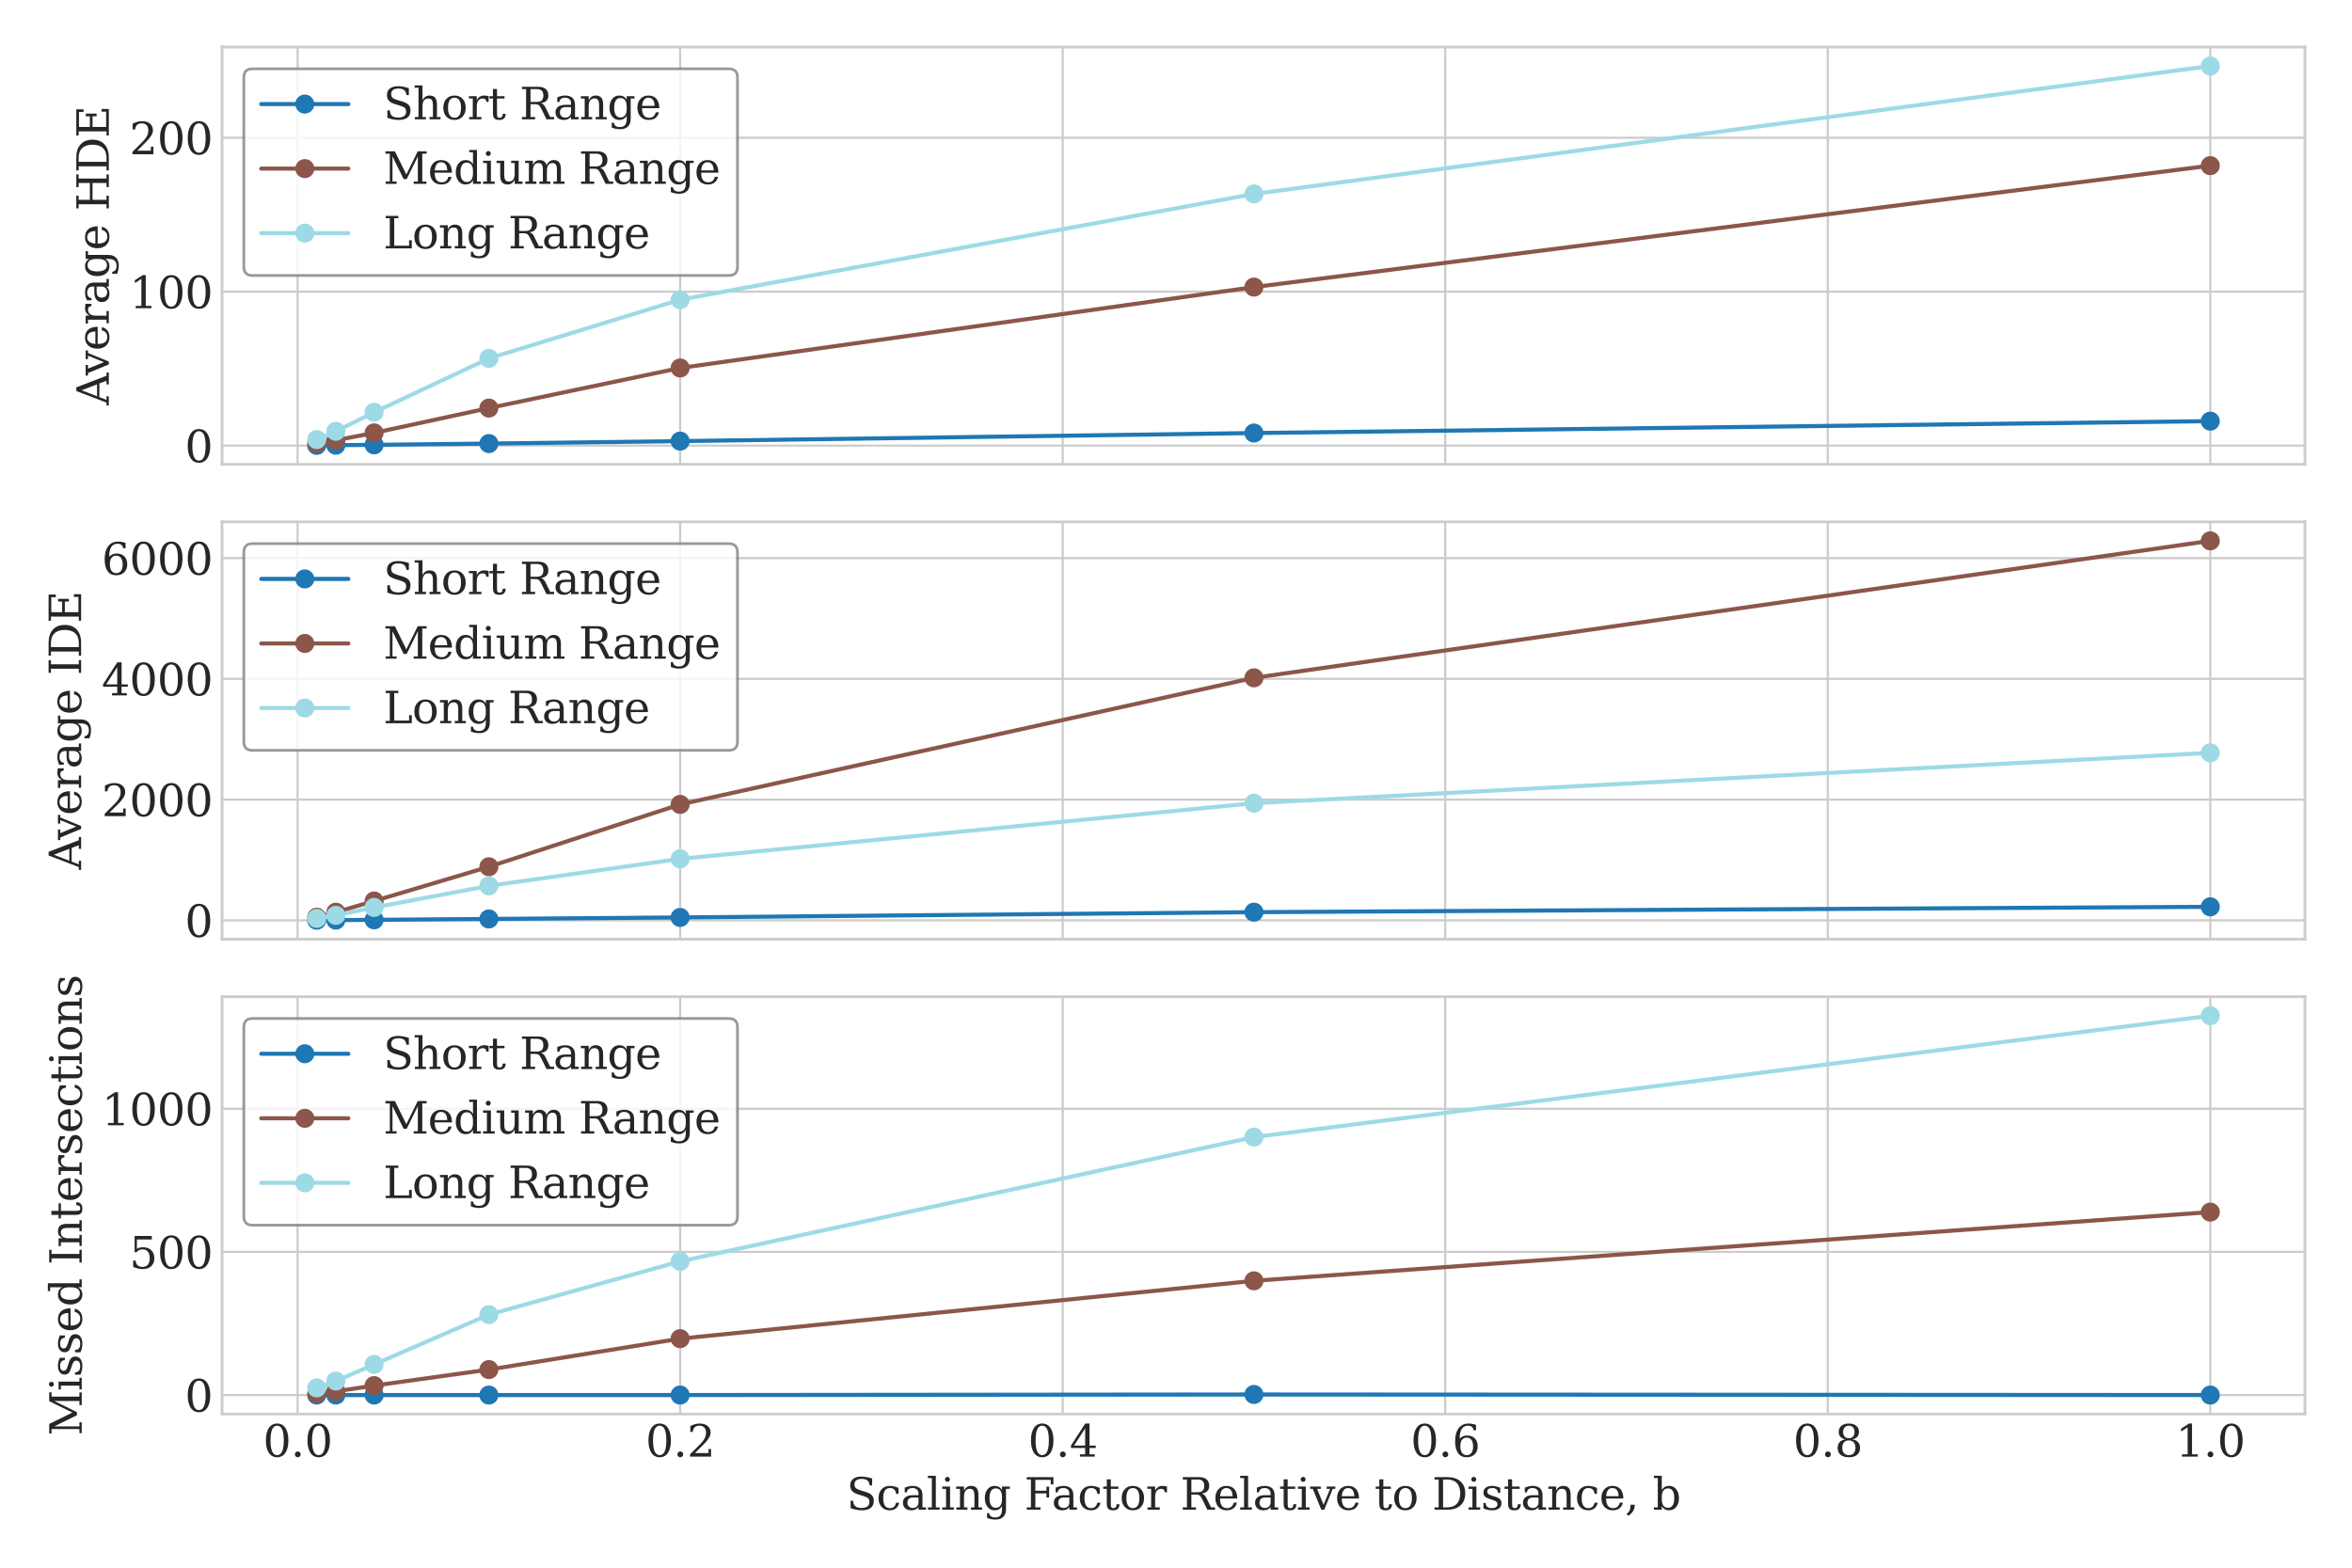 <?xml version="1.0" encoding="utf-8" standalone="no"?>
<!DOCTYPE svg PUBLIC "-//W3C//DTD SVG 1.1//EN"
  "http://www.w3.org/Graphics/SVG/1.1/DTD/svg11.dtd">
<svg xmlns:xlink="http://www.w3.org/1999/xlink" width="864pt" height="576pt" viewBox="0 0 864 576" xmlns="http://www.w3.org/2000/svg" version="1.1">
 <defs>
  <style type="text/css">*{stroke-linejoin: round; stroke-linecap: butt}</style>
 </defs>
 <g id="figure_1">
  <g id="patch_1">
   <path d="M 0 576 
L 864 576 
L 864 0 
L 0 0 
z
" style="fill: #ffffff"/>
  </g>
  <g id="axes_1">
   <g id="patch_2">
    <path d="M 81.57 170.602 
L 846.72 170.602 
L 846.72 17.28 
L 81.57 17.28 
z
" style="fill: #ffffff"/>
   </g>
   <g id="matplotlib.axis_1">
    <g id="xtick_1">
     <g id="line2d_1">
      <path d="M 109.323 170.602 
L 109.323 17.28 
" clip-path="url(#pd886abff22)" style="fill: none; stroke: #cccccc; stroke-width: 0.8; stroke-linecap: round"/>
     </g>
     <g id="line2d_2"/>
    </g>
    <g id="xtick_2">
     <g id="line2d_3">
      <path d="M 249.847 170.602 
L 249.847 17.28 
" clip-path="url(#pd886abff22)" style="fill: none; stroke: #cccccc; stroke-width: 0.8; stroke-linecap: round"/>
     </g>
     <g id="line2d_4"/>
    </g>
    <g id="xtick_3">
     <g id="line2d_5">
      <path d="M 390.37 170.602 
L 390.37 17.28 
" clip-path="url(#pd886abff22)" style="fill: none; stroke: #cccccc; stroke-width: 0.8; stroke-linecap: round"/>
     </g>
     <g id="line2d_6"/>
    </g>
    <g id="xtick_4">
     <g id="line2d_7">
      <path d="M 530.894 170.602 
L 530.894 17.28 
" clip-path="url(#pd886abff22)" style="fill: none; stroke: #cccccc; stroke-width: 0.8; stroke-linecap: round"/>
     </g>
     <g id="line2d_8"/>
    </g>
    <g id="xtick_5">
     <g id="line2d_9">
      <path d="M 671.417 170.602 
L 671.417 17.28 
" clip-path="url(#pd886abff22)" style="fill: none; stroke: #cccccc; stroke-width: 0.8; stroke-linecap: round"/>
     </g>
     <g id="line2d_10"/>
    </g>
    <g id="xtick_6">
     <g id="line2d_11">
      <path d="M 811.94 170.602 
L 811.94 17.28 
" clip-path="url(#pd886abff22)" style="fill: none; stroke: #cccccc; stroke-width: 0.8; stroke-linecap: round"/>
     </g>
     <g id="line2d_12"/>
    </g>
   </g>
   <g id="matplotlib.axis_2">
    <g id="ytick_1">
     <g id="line2d_13">
      <path d="M 81.57 163.722 
L 846.72 163.722 
" clip-path="url(#pd886abff22)" style="fill: none; stroke: #cccccc; stroke-width: 0.8; stroke-linecap: round"/>
     </g>
     <g id="line2d_14"/>
     <g id="text_1">
      <!-- 0 -->
      <g style="fill: #262626" transform="translate(67.89 169.801) scale(0.16 -0.16)">
       <defs>
        <path id="DejaVuSerif-30" d="M 2034 219 
Q 2513 219 2750 744 
Q 2988 1269 2988 2328 
Q 2988 3391 2750 3916 
Q 2513 4441 2034 4441 
Q 1556 4441 1318 3916 
Q 1081 3391 1081 2328 
Q 1081 1269 1318 744 
Q 1556 219 2034 219 
z
M 2034 -91 
Q 1275 -91 848 546 
Q 422 1184 422 2328 
Q 422 3475 848 4112 
Q 1275 4750 2034 4750 
Q 2797 4750 3222 4112 
Q 3647 3475 3647 2328 
Q 3647 1184 3222 546 
Q 2797 -91 2034 -91 
z
" transform="scale(0.016)"/>
       </defs>
       <use xlink:href="#DejaVuSerif-30"/>
      </g>
     </g>
    </g>
    <g id="ytick_2">
     <g id="line2d_15">
      <path d="M 81.57 107.162 
L 846.72 107.162 
" clip-path="url(#pd886abff22)" style="fill: none; stroke: #cccccc; stroke-width: 0.8; stroke-linecap: round"/>
     </g>
     <g id="line2d_16"/>
     <g id="text_2">
      <!-- 100 -->
      <g style="fill: #262626" transform="translate(47.53 113.241) scale(0.16 -0.16)">
       <defs>
        <path id="DejaVuSerif-31" d="M 909 0 
L 909 331 
L 1722 331 
L 1722 4213 
L 781 3603 
L 781 4013 
L 1919 4750 
L 2350 4750 
L 2350 331 
L 3163 331 
L 3163 0 
L 909 0 
z
" transform="scale(0.016)"/>
       </defs>
       <use xlink:href="#DejaVuSerif-31"/>
       <use xlink:href="#DejaVuSerif-30" x="63.623"/>
       <use xlink:href="#DejaVuSerif-30" x="127.246"/>
      </g>
     </g>
    </g>
    <g id="ytick_3">
     <g id="line2d_17">
      <path d="M 81.57 50.603 
L 846.72 50.603 
" clip-path="url(#pd886abff22)" style="fill: none; stroke: #cccccc; stroke-width: 0.8; stroke-linecap: round"/>
     </g>
     <g id="line2d_18"/>
     <g id="text_3">
      <!-- 200 -->
      <g style="fill: #262626" transform="translate(47.53 56.681) scale(0.16 -0.16)">
       <defs>
        <path id="DejaVuSerif-32" d="M 819 3553 
L 469 3553 
L 469 4384 
Q 803 4563 1142 4656 
Q 1481 4750 1806 4750 
Q 2534 4750 2956 4397 
Q 3378 4044 3378 3438 
Q 3378 2753 2422 1800 
Q 2347 1728 2309 1691 
L 1131 513 
L 3078 513 
L 3078 1088 
L 3444 1088 
L 3444 0 
L 434 0 
L 434 341 
L 1850 1753 
Q 2319 2222 2519 2614 
Q 2719 3006 2719 3438 
Q 2719 3909 2473 4175 
Q 2228 4441 1797 4441 
Q 1350 4441 1106 4219 
Q 863 3997 819 3553 
z
" transform="scale(0.016)"/>
       </defs>
       <use xlink:href="#DejaVuSerif-32"/>
       <use xlink:href="#DejaVuSerif-30" x="63.623"/>
       <use xlink:href="#DejaVuSerif-30" x="127.246"/>
      </g>
     </g>
    </g>
    <g id="text_4">
     <!-- Average HDE -->
     <g style="fill: #262626" transform="translate(39.975 148.876) rotate(-90) scale(0.16 -0.16)">
      <defs>
       <path id="DejaVuSerif-41" d="M 1281 1691 
L 2994 1691 
L 2138 3909 
L 1281 1691 
z
M -38 0 
L -38 331 
L 372 331 
L 2034 4666 
L 2559 4666 
L 4225 331 
L 4684 331 
L 4684 0 
L 2988 0 
L 2988 331 
L 3506 331 
L 3116 1356 
L 1153 1356 
L 763 331 
L 1275 331 
L 1275 0 
L -38 0 
z
" transform="scale(0.016)"/>
       <path id="DejaVuSerif-76" d="M 1581 0 
L 359 2988 
L -19 2988 
L -19 3322 
L 1509 3322 
L 1509 2988 
L 978 2988 
L 1913 703 
L 2847 2988 
L 2350 2988 
L 2350 3322 
L 3597 3322 
L 3597 2988 
L 3225 2988 
L 2003 0 
L 1581 0 
z
" transform="scale(0.016)"/>
       <path id="DejaVuSerif-65" d="M 3469 1600 
L 991 1600 
L 991 1575 
Q 991 903 1244 561 
Q 1497 219 1991 219 
Q 2369 219 2611 417 
Q 2853 616 2950 1006 
L 3413 1006 
Q 3275 459 2904 184 
Q 2534 -91 1931 -91 
Q 1203 -91 761 389 
Q 319 869 319 1663 
Q 319 2450 753 2931 
Q 1188 3413 1894 3413 
Q 2647 3413 3050 2948 
Q 3453 2484 3469 1600 
z
M 2791 1931 
Q 2772 2513 2545 2808 
Q 2319 3103 1894 3103 
Q 1497 3103 1269 2806 
Q 1041 2509 991 1931 
L 2791 1931 
z
" transform="scale(0.016)"/>
       <path id="DejaVuSerif-72" d="M 3059 3328 
L 3059 2497 
L 2728 2497 
Q 2713 2744 2591 2866 
Q 2469 2988 2234 2988 
Q 1809 2988 1582 2694 
Q 1356 2400 1356 1850 
L 1356 331 
L 2022 331 
L 2022 0 
L 263 0 
L 263 331 
L 781 331 
L 781 2994 
L 231 2994 
L 231 3322 
L 1356 3322 
L 1356 2731 
Q 1525 3078 1790 3245 
Q 2056 3413 2438 3413 
Q 2578 3413 2733 3391 
Q 2888 3369 3059 3328 
z
" transform="scale(0.016)"/>
       <path id="DejaVuSerif-61" d="M 2547 1044 
L 2547 1747 
L 1806 1747 
Q 1378 1747 1168 1562 
Q 959 1378 959 997 
Q 959 650 1171 447 
Q 1384 244 1747 244 
Q 2106 244 2326 466 
Q 2547 688 2547 1044 
z
M 3122 2075 
L 3122 331 
L 3634 331 
L 3634 0 
L 2547 0 
L 2547 359 
Q 2356 128 2106 18 
Q 1856 -91 1522 -91 
Q 969 -91 644 203 
Q 319 497 319 997 
Q 319 1513 691 1797 
Q 1063 2081 1741 2081 
L 2547 2081 
L 2547 2309 
Q 2547 2688 2317 2895 
Q 2088 3103 1672 3103 
Q 1328 3103 1125 2947 
Q 922 2791 872 2484 
L 575 2484 
L 575 3156 
Q 875 3284 1158 3348 
Q 1441 3413 1709 3413 
Q 2400 3413 2761 3070 
Q 3122 2728 3122 2075 
z
" transform="scale(0.016)"/>
       <path id="DejaVuSerif-67" d="M 3359 2988 
L 3359 72 
Q 3359 -644 2965 -1033 
Q 2572 -1422 1844 -1422 
Q 1516 -1422 1216 -1362 
Q 916 -1303 641 -1184 
L 641 -488 
L 941 -488 
Q 997 -813 1206 -963 
Q 1416 -1113 1806 -1113 
Q 2313 -1113 2548 -827 
Q 2784 -541 2784 72 
L 2784 519 
Q 2616 206 2355 57 
Q 2094 -91 1709 -91 
Q 1097 -91 708 395 
Q 319 881 319 1663 
Q 319 2444 706 2928 
Q 1094 3413 1709 3413 
Q 2094 3413 2355 3264 
Q 2616 3116 2784 2803 
L 2784 3322 
L 3909 3322 
L 3909 2988 
L 3359 2988 
z
M 2784 1825 
Q 2784 2422 2554 2737 
Q 2325 3053 1888 3053 
Q 1444 3053 1217 2703 
Q 991 2353 991 1663 
Q 991 975 1217 622 
Q 1444 269 1888 269 
Q 2325 269 2554 583 
Q 2784 897 2784 1497 
L 2784 1825 
z
" transform="scale(0.016)"/>
       <path id="DejaVuSerif-20" transform="scale(0.016)"/>
       <path id="DejaVuSerif-48" d="M 353 0 
L 353 331 
L 947 331 
L 947 4331 
L 353 4331 
L 353 4666 
L 2175 4666 
L 2175 4331 
L 1581 4331 
L 1581 2719 
L 4000 2719 
L 4000 4331 
L 3406 4331 
L 3406 4666 
L 5228 4666 
L 5228 4331 
L 4634 4331 
L 4634 331 
L 5228 331 
L 5228 0 
L 3406 0 
L 3406 331 
L 4000 331 
L 4000 2338 
L 1581 2338 
L 1581 331 
L 2175 331 
L 2175 0 
L 353 0 
z
" transform="scale(0.016)"/>
       <path id="DejaVuSerif-44" d="M 1581 331 
L 2163 331 
Q 3072 331 3558 850 
Q 4044 1369 4044 2338 
Q 4044 3306 3559 3818 
Q 3075 4331 2163 4331 
L 1581 4331 
L 1581 331 
z
M 353 0 
L 353 331 
L 947 331 
L 947 4331 
L 353 4331 
L 353 4666 
L 2209 4666 
Q 3416 4666 4089 4050 
Q 4763 3434 4763 2338 
Q 4763 1238 4088 619 
Q 3413 0 2209 0 
L 353 0 
z
" transform="scale(0.016)"/>
       <path id="DejaVuSerif-45" d="M 353 0 
L 353 331 
L 947 331 
L 947 4331 
L 353 4331 
L 353 4666 
L 4109 4666 
L 4109 3628 
L 3725 3628 
L 3725 4281 
L 1581 4281 
L 1581 2719 
L 3109 2719 
L 3109 3303 
L 3494 3303 
L 3494 1753 
L 3109 1753 
L 3109 2338 
L 1581 2338 
L 1581 384 
L 3775 384 
L 3775 1038 
L 4159 1038 
L 4159 0 
L 353 0 
z
" transform="scale(0.016)"/>
      </defs>
      <use xlink:href="#DejaVuSerif-41"/>
      <use xlink:href="#DejaVuSerif-76" x="68.217"/>
      <use xlink:href="#DejaVuSerif-65" x="124.711"/>
      <use xlink:href="#DejaVuSerif-72" x="183.891"/>
      <use xlink:href="#DejaVuSerif-61" x="231.693"/>
      <use xlink:href="#DejaVuSerif-67" x="291.312"/>
      <use xlink:href="#DejaVuSerif-65" x="355.326"/>
      <use xlink:href="#DejaVuSerif-20" x="414.506"/>
      <use xlink:href="#DejaVuSerif-48" x="446.293"/>
      <use xlink:href="#DejaVuSerif-44" x="533.5"/>
      <use xlink:href="#DejaVuSerif-45" x="613.676"/>
     </g>
    </g>
   </g>
   <g id="line2d_19">
    <path d="M 116.35 163.633 
L 123.376 163.575 
L 137.428 163.444 
L 179.585 162.978 
L 249.847 162.078 
L 460.632 159.105 
L 811.94 154.737 
" clip-path="url(#pd886abff22)" style="fill: none; stroke: #1f77b4; stroke-width: 1.5; stroke-linecap: round"/>
    <defs>
     <path id="m3e241d2630" d="M 0 3 
C 0.796 3 1.559 2.684 2.121 2.121 
C 2.684 1.559 3 0.796 3 0 
C 3 -0.796 2.684 -1.559 2.121 -2.121 
C 1.559 -2.684 0.796 -3 0 -3 
C -0.796 -3 -1.559 -2.684 -2.121 -2.121 
C -2.684 -1.559 -3 -0.796 -3 0 
C -3 0.796 -2.684 1.559 -2.121 2.121 
C -1.559 2.684 -0.796 3 0 3 
z
" style="stroke: #1f77b4"/>
    </defs>
    <g clip-path="url(#pd886abff22)">
     <use xlink:href="#m3e241d2630" x="116.35" y="163.633" style="fill: #1f77b4; stroke: #1f77b4"/>
     <use xlink:href="#m3e241d2630" x="123.376" y="163.575" style="fill: #1f77b4; stroke: #1f77b4"/>
     <use xlink:href="#m3e241d2630" x="137.428" y="163.444" style="fill: #1f77b4; stroke: #1f77b4"/>
     <use xlink:href="#m3e241d2630" x="179.585" y="162.978" style="fill: #1f77b4; stroke: #1f77b4"/>
     <use xlink:href="#m3e241d2630" x="249.847" y="162.078" style="fill: #1f77b4; stroke: #1f77b4"/>
     <use xlink:href="#m3e241d2630" x="460.632" y="159.105" style="fill: #1f77b4; stroke: #1f77b4"/>
     <use xlink:href="#m3e241d2630" x="811.94" y="154.737" style="fill: #1f77b4; stroke: #1f77b4"/>
    </g>
   </g>
   <g id="line2d_20">
    <path d="M 116.35 162.82 
L 123.376 161.752 
L 137.428 159.048 
L 179.585 149.938 
L 249.847 135.201 
L 460.632 105.483 
L 811.94 60.861 
" clip-path="url(#pd886abff22)" style="fill: none; stroke: #8c564b; stroke-width: 1.5; stroke-linecap: round"/>
    <defs>
     <path id="mc923f35ea7" d="M 0 3 
C 0.796 3 1.559 2.684 2.121 2.121 
C 2.684 1.559 3 0.796 3 0 
C 3 -0.796 2.684 -1.559 2.121 -2.121 
C 1.559 -2.684 0.796 -3 0 -3 
C -0.796 -3 -1.559 -2.684 -2.121 -2.121 
C -2.684 -1.559 -3 -0.796 -3 0 
C -3 0.796 -2.684 1.559 -2.121 2.121 
C -1.559 2.684 -0.796 3 0 3 
z
" style="stroke: #8c564b"/>
    </defs>
    <g clip-path="url(#pd886abff22)">
     <use xlink:href="#mc923f35ea7" x="116.35" y="162.82" style="fill: #8c564b; stroke: #8c564b"/>
     <use xlink:href="#mc923f35ea7" x="123.376" y="161.752" style="fill: #8c564b; stroke: #8c564b"/>
     <use xlink:href="#mc923f35ea7" x="137.428" y="159.048" style="fill: #8c564b; stroke: #8c564b"/>
     <use xlink:href="#mc923f35ea7" x="179.585" y="149.938" style="fill: #8c564b; stroke: #8c564b"/>
     <use xlink:href="#mc923f35ea7" x="249.847" y="135.201" style="fill: #8c564b; stroke: #8c564b"/>
     <use xlink:href="#mc923f35ea7" x="460.632" y="105.483" style="fill: #8c564b; stroke: #8c564b"/>
     <use xlink:href="#mc923f35ea7" x="811.94" y="60.861" style="fill: #8c564b; stroke: #8c564b"/>
    </g>
   </g>
   <g id="line2d_21">
    <path d="M 116.35 161.487 
L 123.376 158.459 
L 137.428 151.481 
L 179.585 131.679 
L 249.847 110.119 
L 460.632 71.254 
L 811.94 24.249 
" clip-path="url(#pd886abff22)" style="fill: none; stroke: #9edae5; stroke-width: 1.5; stroke-linecap: round"/>
    <defs>
     <path id="ma567b6bb9c" d="M 0 3 
C 0.796 3 1.559 2.684 2.121 2.121 
C 2.684 1.559 3 0.796 3 0 
C 3 -0.796 2.684 -1.559 2.121 -2.121 
C 1.559 -2.684 0.796 -3 0 -3 
C -0.796 -3 -1.559 -2.684 -2.121 -2.121 
C -2.684 -1.559 -3 -0.796 -3 0 
C -3 0.796 -2.684 1.559 -2.121 2.121 
C -1.559 2.684 -0.796 3 0 3 
z
" style="stroke: #9edae5"/>
    </defs>
    <g clip-path="url(#pd886abff22)">
     <use xlink:href="#ma567b6bb9c" x="116.35" y="161.487" style="fill: #9edae5; stroke: #9edae5"/>
     <use xlink:href="#ma567b6bb9c" x="123.376" y="158.459" style="fill: #9edae5; stroke: #9edae5"/>
     <use xlink:href="#ma567b6bb9c" x="137.428" y="151.481" style="fill: #9edae5; stroke: #9edae5"/>
     <use xlink:href="#ma567b6bb9c" x="179.585" y="131.679" style="fill: #9edae5; stroke: #9edae5"/>
     <use xlink:href="#ma567b6bb9c" x="249.847" y="110.119" style="fill: #9edae5; stroke: #9edae5"/>
     <use xlink:href="#ma567b6bb9c" x="460.632" y="71.254" style="fill: #9edae5; stroke: #9edae5"/>
     <use xlink:href="#ma567b6bb9c" x="811.94" y="24.249" style="fill: #9edae5; stroke: #9edae5"/>
    </g>
   </g>
   <g id="patch_3">
    <path d="M 81.57 170.602 
L 81.57 17.28 
" style="fill: none; stroke: #cccccc; stroke-linejoin: miter; stroke-linecap: square"/>
   </g>
   <g id="patch_4">
    <path d="M 846.72 170.602 
L 846.72 17.28 
" style="fill: none; stroke: #cccccc; stroke-linejoin: miter; stroke-linecap: square"/>
   </g>
   <g id="patch_5">
    <path d="M 81.57 170.602 
L 846.72 170.602 
" style="fill: none; stroke: #cccccc; stroke-linejoin: miter; stroke-linecap: square"/>
   </g>
   <g id="patch_6">
    <path d="M 81.57 17.28 
L 846.72 17.28 
" style="fill: none; stroke: #cccccc; stroke-linejoin: miter; stroke-linecap: square"/>
   </g>
   <g id="legend_1">
    <g id="patch_7">
     <path d="M 92.77 101.218 
L 267.71 101.218 
Q 270.91 101.218 270.91 98.017 
L 270.91 28.48 
Q 270.91 25.28 267.71 25.28 
L 92.77 25.28 
Q 89.57 25.28 89.57 28.48 
L 89.57 98.017 
Q 89.57 101.218 92.77 101.218 
z
" style="fill: #ffffff; opacity: 0.8; stroke: #808080; stroke-linejoin: miter"/>
    </g>
    <g id="line2d_22">
     <path d="M 95.97 38.237 
L 111.97 38.237 
L 127.97 38.237 
" style="fill: none; stroke: #1f77b4; stroke-width: 1.5; stroke-linecap: round"/>
     <g>
      <use xlink:href="#m3e241d2630" x="111.97" y="38.237" style="fill: #1f77b4; stroke: #1f77b4"/>
     </g>
    </g>
    <g id="text_5">
     <!-- Short Range -->
     <g style="fill: #262626" transform="translate(140.77 43.837) scale(0.16 -0.16)">
      <defs>
       <path id="DejaVuSerif-53" d="M 594 225 
L 594 1288 
L 953 1284 
Q 969 753 1261 498 
Q 1553 244 2150 244 
Q 2706 244 2998 464 
Q 3291 684 3291 1106 
Q 3291 1444 3114 1625 
Q 2938 1806 2369 1978 
L 1753 2163 
Q 1084 2366 811 2669 
Q 538 2972 538 3500 
Q 538 4094 959 4422 
Q 1381 4750 2144 4750 
Q 2469 4750 2856 4679 
Q 3244 4609 3681 4475 
L 3681 3481 
L 3328 3481 
Q 3275 3975 2998 4195 
Q 2722 4416 2156 4416 
Q 1663 4416 1405 4214 
Q 1147 4013 1147 3628 
Q 1147 3294 1340 3103 
Q 1534 2913 2163 2725 
L 2741 2553 
Q 3375 2363 3645 2067 
Q 3916 1772 3916 1275 
Q 3916 597 3481 253 
Q 3047 -91 2188 -91 
Q 1803 -91 1404 -12 
Q 1006 66 594 225 
z
" transform="scale(0.016)"/>
       <path id="DejaVuSerif-68" d="M 263 0 
L 263 331 
L 781 331 
L 781 4531 
L 231 4531 
L 231 4863 
L 1356 4863 
L 1356 2731 
Q 1516 3069 1770 3241 
Q 2025 3413 2363 3413 
Q 2913 3413 3172 3097 
Q 3431 2781 3431 2113 
L 3431 331 
L 3944 331 
L 3944 0 
L 2356 0 
L 2356 331 
L 2853 331 
L 2853 1931 
Q 2853 2541 2704 2764 
Q 2556 2988 2175 2988 
Q 1775 2988 1565 2697 
Q 1356 2406 1356 1850 
L 1356 331 
L 1856 331 
L 1856 0 
L 263 0 
z
" transform="scale(0.016)"/>
       <path id="DejaVuSerif-6f" d="M 1925 219 
Q 2388 219 2623 584 
Q 2859 950 2859 1663 
Q 2859 2375 2623 2739 
Q 2388 3103 1925 3103 
Q 1463 3103 1227 2739 
Q 991 2375 991 1663 
Q 991 950 1228 584 
Q 1466 219 1925 219 
z
M 1925 -91 
Q 1200 -91 759 389 
Q 319 869 319 1663 
Q 319 2456 758 2934 
Q 1197 3413 1925 3413 
Q 2653 3413 3092 2934 
Q 3531 2456 3531 1663 
Q 3531 869 3092 389 
Q 2653 -91 1925 -91 
z
" transform="scale(0.016)"/>
       <path id="DejaVuSerif-74" d="M 691 2988 
L 184 2988 
L 184 3322 
L 691 3322 
L 691 4353 
L 1269 4353 
L 1269 3322 
L 2350 3322 
L 2350 2988 
L 1269 2988 
L 1269 878 
Q 1269 456 1350 337 
Q 1431 219 1650 219 
Q 1875 219 1978 351 
Q 2081 484 2088 781 
L 2522 781 
Q 2497 328 2275 118 
Q 2053 -91 1600 -91 
Q 1103 -91 897 129 
Q 691 350 691 878 
L 691 2988 
z
" transform="scale(0.016)"/>
       <path id="DejaVuSerif-52" d="M 3066 2316 
Q 3284 2256 3442 2114 
Q 3600 1972 3725 1716 
L 4403 331 
L 4972 331 
L 4972 0 
L 3872 0 
L 3144 1484 
Q 2934 1916 2759 2042 
Q 2584 2169 2278 2169 
L 1581 2169 
L 1581 331 
L 2241 331 
L 2241 0 
L 353 0 
L 353 331 
L 947 331 
L 947 4331 
L 353 4331 
L 353 4666 
L 2719 4666 
Q 3400 4666 3770 4341 
Q 4141 4016 4141 3419 
Q 4141 2938 3870 2661 
Q 3600 2384 3066 2316 
z
M 1581 2503 
L 2503 2503 
Q 2975 2503 3200 2726 
Q 3425 2950 3425 3419 
Q 3425 3888 3200 4109 
Q 2975 4331 2503 4331 
L 1581 4331 
L 1581 2503 
z
" transform="scale(0.016)"/>
       <path id="DejaVuSerif-6e" d="M 263 0 
L 263 331 
L 781 331 
L 781 2988 
L 231 2988 
L 231 3322 
L 1356 3322 
L 1356 2731 
Q 1516 3069 1770 3241 
Q 2025 3413 2363 3413 
Q 2913 3413 3172 3097 
Q 3431 2781 3431 2113 
L 3431 331 
L 3944 331 
L 3944 0 
L 2356 0 
L 2356 331 
L 2853 331 
L 2853 1931 
Q 2853 2541 2703 2767 
Q 2553 2994 2175 2994 
Q 1775 2994 1565 2701 
Q 1356 2409 1356 1850 
L 1356 331 
L 1856 331 
L 1856 0 
L 263 0 
z
" transform="scale(0.016)"/>
      </defs>
      <use xlink:href="#DejaVuSerif-53"/>
      <use xlink:href="#DejaVuSerif-68" x="68.506"/>
      <use xlink:href="#DejaVuSerif-6f" x="132.91"/>
      <use xlink:href="#DejaVuSerif-72" x="193.115"/>
      <use xlink:href="#DejaVuSerif-74" x="240.918"/>
      <use xlink:href="#DejaVuSerif-20" x="281.104"/>
      <use xlink:href="#DejaVuSerif-52" x="312.891"/>
      <use xlink:href="#DejaVuSerif-61" x="390.434"/>
      <use xlink:href="#DejaVuSerif-6e" x="450.053"/>
      <use xlink:href="#DejaVuSerif-67" x="514.457"/>
      <use xlink:href="#DejaVuSerif-65" x="578.471"/>
     </g>
    </g>
    <g id="line2d_23">
     <path d="M 95.97 61.95 
L 111.97 61.95 
L 127.97 61.95 
" style="fill: none; stroke: #8c564b; stroke-width: 1.5; stroke-linecap: round"/>
     <g>
      <use xlink:href="#mc923f35ea7" x="111.97" y="61.95" style="fill: #8c564b; stroke: #8c564b"/>
     </g>
    </g>
    <g id="text_6">
     <!-- Medium Range -->
     <g style="fill: #262626" transform="translate(140.77 67.55) scale(0.16 -0.16)">
      <defs>
       <path id="DejaVuSerif-4d" d="M 353 0 
L 353 331 
L 947 331 
L 947 4331 
L 319 4331 
L 319 4666 
L 1678 4666 
L 3316 1344 
L 4953 4666 
L 6228 4666 
L 6228 4331 
L 5606 4331 
L 5606 331 
L 6203 331 
L 6203 0 
L 4378 0 
L 4378 331 
L 4972 331 
L 4972 3938 
L 3372 684 
L 2931 684 
L 1331 3938 
L 1331 331 
L 1925 331 
L 1925 0 
L 353 0 
z
" transform="scale(0.016)"/>
       <path id="DejaVuSerif-64" d="M 3359 331 
L 3909 331 
L 3909 0 
L 2784 0 
L 2784 519 
Q 2616 206 2355 57 
Q 2094 -91 1709 -91 
Q 1097 -91 708 395 
Q 319 881 319 1663 
Q 319 2444 706 2928 
Q 1094 3413 1709 3413 
Q 2094 3413 2355 3264 
Q 2616 3116 2784 2803 
L 2784 4531 
L 2241 4531 
L 2241 4863 
L 3359 4863 
L 3359 331 
z
M 2784 1497 
L 2784 1825 
Q 2784 2422 2554 2737 
Q 2325 3053 1888 3053 
Q 1444 3053 1217 2703 
Q 991 2353 991 1663 
Q 991 975 1217 622 
Q 1444 269 1888 269 
Q 2325 269 2554 583 
Q 2784 897 2784 1497 
z
" transform="scale(0.016)"/>
       <path id="DejaVuSerif-69" d="M 622 4353 
Q 622 4497 726 4603 
Q 831 4709 978 4709 
Q 1122 4709 1226 4603 
Q 1331 4497 1331 4353 
Q 1331 4206 1228 4103 
Q 1125 4000 978 4000 
Q 831 4000 726 4103 
Q 622 4206 622 4353 
z
M 1356 331 
L 1900 331 
L 1900 0 
L 231 0 
L 231 331 
L 781 331 
L 781 2988 
L 231 2988 
L 231 3322 
L 1356 3322 
L 1356 331 
z
" transform="scale(0.016)"/>
       <path id="DejaVuSerif-75" d="M 2266 3322 
L 3341 3322 
L 3341 331 
L 3884 331 
L 3884 0 
L 2766 0 
L 2766 588 
Q 2606 256 2353 82 
Q 2100 -91 1766 -91 
Q 1213 -91 952 223 
Q 691 538 691 1209 
L 691 2988 
L 172 2988 
L 172 3322 
L 1269 3322 
L 1269 1388 
Q 1269 781 1417 556 
Q 1566 331 1947 331 
Q 2347 331 2556 625 
Q 2766 919 2766 1478 
L 2766 2988 
L 2266 2988 
L 2266 3322 
z
" transform="scale(0.016)"/>
       <path id="DejaVuSerif-6d" d="M 3316 2675 
Q 3481 3041 3739 3227 
Q 3997 3413 4341 3413 
Q 4863 3413 5119 3089 
Q 5375 2766 5375 2113 
L 5375 331 
L 5894 331 
L 5894 0 
L 4300 0 
L 4300 331 
L 4800 331 
L 4800 2047 
Q 4800 2556 4650 2772 
Q 4500 2988 4153 2988 
Q 3769 2988 3567 2697 
Q 3366 2406 3366 1850 
L 3366 331 
L 3866 331 
L 3866 0 
L 2291 0 
L 2291 331 
L 2791 331 
L 2791 2069 
Q 2791 2566 2641 2777 
Q 2491 2988 2144 2988 
Q 1759 2988 1557 2697 
Q 1356 2406 1356 1850 
L 1356 331 
L 1856 331 
L 1856 0 
L 263 0 
L 263 331 
L 781 331 
L 781 2994 
L 231 2994 
L 231 3322 
L 1356 3322 
L 1356 2731 
Q 1516 3063 1762 3238 
Q 2009 3413 2322 3413 
Q 2709 3413 2968 3220 
Q 3228 3028 3316 2675 
z
" transform="scale(0.016)"/>
      </defs>
      <use xlink:href="#DejaVuSerif-4d"/>
      <use xlink:href="#DejaVuSerif-65" x="102.393"/>
      <use xlink:href="#DejaVuSerif-64" x="161.572"/>
      <use xlink:href="#DejaVuSerif-69" x="225.586"/>
      <use xlink:href="#DejaVuSerif-75" x="257.568"/>
      <use xlink:href="#DejaVuSerif-6d" x="321.973"/>
      <use xlink:href="#DejaVuSerif-20" x="416.797"/>
      <use xlink:href="#DejaVuSerif-52" x="448.584"/>
      <use xlink:href="#DejaVuSerif-61" x="526.127"/>
      <use xlink:href="#DejaVuSerif-6e" x="585.746"/>
      <use xlink:href="#DejaVuSerif-67" x="650.15"/>
      <use xlink:href="#DejaVuSerif-65" x="714.164"/>
     </g>
    </g>
    <g id="line2d_24">
     <path d="M 95.97 85.662 
L 111.97 85.662 
L 127.97 85.662 
" style="fill: none; stroke: #9edae5; stroke-width: 1.5; stroke-linecap: round"/>
     <g>
      <use xlink:href="#ma567b6bb9c" x="111.97" y="85.662" style="fill: #9edae5; stroke: #9edae5"/>
     </g>
    </g>
    <g id="text_7">
     <!-- Long Range -->
     <g style="fill: #262626" transform="translate(140.77 91.263) scale(0.16 -0.16)">
      <defs>
       <path id="DejaVuSerif-4c" d="M 353 0 
L 353 331 
L 947 331 
L 947 4331 
L 353 4331 
L 353 4666 
L 2175 4666 
L 2175 4331 
L 1581 4331 
L 1581 384 
L 3713 384 
L 3713 1166 
L 4097 1166 
L 4097 0 
L 353 0 
z
" transform="scale(0.016)"/>
      </defs>
      <use xlink:href="#DejaVuSerif-4c"/>
      <use xlink:href="#DejaVuSerif-6f" x="66.406"/>
      <use xlink:href="#DejaVuSerif-6e" x="126.611"/>
      <use xlink:href="#DejaVuSerif-67" x="191.016"/>
      <use xlink:href="#DejaVuSerif-20" x="255.029"/>
      <use xlink:href="#DejaVuSerif-52" x="286.816"/>
      <use xlink:href="#DejaVuSerif-61" x="364.359"/>
      <use xlink:href="#DejaVuSerif-6e" x="423.979"/>
      <use xlink:href="#DejaVuSerif-67" x="488.383"/>
      <use xlink:href="#DejaVuSerif-65" x="552.396"/>
     </g>
    </g>
   </g>
  </g>
  <g id="axes_2">
   <g id="patch_8">
    <path d="M 81.57 345.071 
L 846.72 345.071 
L 846.72 191.749 
L 81.57 191.749 
z
" style="fill: #ffffff"/>
   </g>
   <g id="matplotlib.axis_3">
    <g id="xtick_7">
     <g id="line2d_25">
      <path d="M 109.323 345.071 
L 109.323 191.749 
" clip-path="url(#p4c49b2bace)" style="fill: none; stroke: #cccccc; stroke-width: 0.8; stroke-linecap: round"/>
     </g>
     <g id="line2d_26"/>
    </g>
    <g id="xtick_8">
     <g id="line2d_27">
      <path d="M 249.847 345.071 
L 249.847 191.749 
" clip-path="url(#p4c49b2bace)" style="fill: none; stroke: #cccccc; stroke-width: 0.8; stroke-linecap: round"/>
     </g>
     <g id="line2d_28"/>
    </g>
    <g id="xtick_9">
     <g id="line2d_29">
      <path d="M 390.37 345.071 
L 390.37 191.749 
" clip-path="url(#p4c49b2bace)" style="fill: none; stroke: #cccccc; stroke-width: 0.8; stroke-linecap: round"/>
     </g>
     <g id="line2d_30"/>
    </g>
    <g id="xtick_10">
     <g id="line2d_31">
      <path d="M 530.894 345.071 
L 530.894 191.749 
" clip-path="url(#p4c49b2bace)" style="fill: none; stroke: #cccccc; stroke-width: 0.8; stroke-linecap: round"/>
     </g>
     <g id="line2d_32"/>
    </g>
    <g id="xtick_11">
     <g id="line2d_33">
      <path d="M 671.417 345.071 
L 671.417 191.749 
" clip-path="url(#p4c49b2bace)" style="fill: none; stroke: #cccccc; stroke-width: 0.8; stroke-linecap: round"/>
     </g>
     <g id="line2d_34"/>
    </g>
    <g id="xtick_12">
     <g id="line2d_35">
      <path d="M 811.94 345.071 
L 811.94 191.749 
" clip-path="url(#p4c49b2bace)" style="fill: none; stroke: #cccccc; stroke-width: 0.8; stroke-linecap: round"/>
     </g>
     <g id="line2d_36"/>
    </g>
   </g>
   <g id="matplotlib.axis_4">
    <g id="ytick_4">
     <g id="line2d_37">
      <path d="M 81.57 338.15 
L 846.72 338.15 
" clip-path="url(#p4c49b2bace)" style="fill: none; stroke: #cccccc; stroke-width: 0.8; stroke-linecap: round"/>
     </g>
     <g id="line2d_38"/>
     <g id="text_8">
      <!-- 0 -->
      <g style="fill: #262626" transform="translate(67.89 344.229) scale(0.16 -0.16)">
       <use xlink:href="#DejaVuSerif-30"/>
      </g>
     </g>
    </g>
    <g id="ytick_5">
     <g id="line2d_39">
      <path d="M 81.57 293.789 
L 846.72 293.789 
" clip-path="url(#p4c49b2bace)" style="fill: none; stroke: #cccccc; stroke-width: 0.8; stroke-linecap: round"/>
     </g>
     <g id="line2d_40"/>
     <g id="text_9">
      <!-- 2000 -->
      <g style="fill: #262626" transform="translate(37.35 299.868) scale(0.16 -0.16)">
       <use xlink:href="#DejaVuSerif-32"/>
       <use xlink:href="#DejaVuSerif-30" x="63.623"/>
       <use xlink:href="#DejaVuSerif-30" x="127.246"/>
       <use xlink:href="#DejaVuSerif-30" x="190.869"/>
      </g>
     </g>
    </g>
    <g id="ytick_6">
     <g id="line2d_41">
      <path d="M 81.57 249.428 
L 846.72 249.428 
" clip-path="url(#p4c49b2bace)" style="fill: none; stroke: #cccccc; stroke-width: 0.8; stroke-linecap: round"/>
     </g>
     <g id="line2d_42"/>
     <g id="text_10">
      <!-- 4000 -->
      <g style="fill: #262626" transform="translate(37.35 255.506) scale(0.16 -0.16)">
       <defs>
        <path id="DejaVuSerif-34" d="M 2234 1581 
L 2234 4063 
L 641 1581 
L 2234 1581 
z
M 3609 0 
L 1484 0 
L 1484 331 
L 2234 331 
L 2234 1247 
L 197 1247 
L 197 1588 
L 2241 4750 
L 2859 4750 
L 2859 1581 
L 3750 1581 
L 3750 1247 
L 2859 1247 
L 2859 331 
L 3609 331 
L 3609 0 
z
" transform="scale(0.016)"/>
       </defs>
       <use xlink:href="#DejaVuSerif-34"/>
       <use xlink:href="#DejaVuSerif-30" x="63.623"/>
       <use xlink:href="#DejaVuSerif-30" x="127.246"/>
       <use xlink:href="#DejaVuSerif-30" x="190.869"/>
      </g>
     </g>
    </g>
    <g id="ytick_7">
     <g id="line2d_43">
      <path d="M 81.57 205.066 
L 846.72 205.066 
" clip-path="url(#p4c49b2bace)" style="fill: none; stroke: #cccccc; stroke-width: 0.8; stroke-linecap: round"/>
     </g>
     <g id="line2d_44"/>
     <g id="text_11">
      <!-- 6000 -->
      <g style="fill: #262626" transform="translate(37.35 211.145) scale(0.16 -0.16)">
       <defs>
        <path id="DejaVuSerif-36" d="M 2094 219 
Q 2534 219 2771 542 
Q 3009 866 3009 1472 
Q 3009 2078 2771 2401 
Q 2534 2725 2094 2725 
Q 1647 2725 1412 2412 
Q 1178 2100 1178 1509 
Q 1178 888 1415 553 
Q 1653 219 2094 219 
z
M 1075 2569 
Q 1288 2803 1556 2918 
Q 1825 3034 2163 3034 
Q 2859 3034 3264 2615 
Q 3669 2197 3669 1472 
Q 3669 763 3233 336 
Q 2797 -91 2069 -91 
Q 1278 -91 853 498 
Q 428 1088 428 2181 
Q 428 3406 931 4078 
Q 1434 4750 2350 4750 
Q 2597 4750 2869 4703 
Q 3141 4656 3425 4563 
L 3425 3794 
L 3072 3794 
Q 3034 4109 2831 4275 
Q 2628 4441 2284 4441 
Q 1678 4441 1381 3981 
Q 1084 3522 1075 2569 
z
" transform="scale(0.016)"/>
       </defs>
       <use xlink:href="#DejaVuSerif-36"/>
       <use xlink:href="#DejaVuSerif-30" x="63.623"/>
       <use xlink:href="#DejaVuSerif-30" x="127.246"/>
       <use xlink:href="#DejaVuSerif-30" x="190.869"/>
      </g>
     </g>
    </g>
    <g id="text_12">
     <!-- Average IDE -->
     <g style="fill: #262626" transform="translate(29.795 319.529) rotate(-90) scale(0.16 -0.16)">
      <defs>
       <path id="DejaVuSerif-49" d="M 1581 331 
L 2175 331 
L 2175 0 
L 353 0 
L 353 331 
L 947 331 
L 947 4331 
L 353 4331 
L 353 4666 
L 2175 4666 
L 2175 4331 
L 1581 4331 
L 1581 331 
z
" transform="scale(0.016)"/>
      </defs>
      <use xlink:href="#DejaVuSerif-41"/>
      <use xlink:href="#DejaVuSerif-76" x="68.217"/>
      <use xlink:href="#DejaVuSerif-65" x="124.711"/>
      <use xlink:href="#DejaVuSerif-72" x="183.891"/>
      <use xlink:href="#DejaVuSerif-61" x="231.693"/>
      <use xlink:href="#DejaVuSerif-67" x="291.312"/>
      <use xlink:href="#DejaVuSerif-65" x="355.326"/>
      <use xlink:href="#DejaVuSerif-20" x="414.506"/>
      <use xlink:href="#DejaVuSerif-49" x="446.293"/>
      <use xlink:href="#DejaVuSerif-44" x="485.795"/>
      <use xlink:href="#DejaVuSerif-45" x="565.971"/>
     </g>
    </g>
   </g>
   <g id="line2d_45">
    <path d="M 116.35 338.102 
L 123.376 338.06 
L 137.428 337.966 
L 179.585 337.644 
L 249.847 337.09 
L 460.632 335.147 
L 811.94 333.182 
" clip-path="url(#p4c49b2bace)" style="fill: none; stroke: #1f77b4; stroke-width: 1.5; stroke-linecap: round"/>
    <g clip-path="url(#p4c49b2bace)">
     <use xlink:href="#m3e241d2630" x="116.35" y="338.102" style="fill: #1f77b4; stroke: #1f77b4"/>
     <use xlink:href="#m3e241d2630" x="123.376" y="338.06" style="fill: #1f77b4; stroke: #1f77b4"/>
     <use xlink:href="#m3e241d2630" x="137.428" y="337.966" style="fill: #1f77b4; stroke: #1f77b4"/>
     <use xlink:href="#m3e241d2630" x="179.585" y="337.644" style="fill: #1f77b4; stroke: #1f77b4"/>
     <use xlink:href="#m3e241d2630" x="249.847" y="337.09" style="fill: #1f77b4; stroke: #1f77b4"/>
     <use xlink:href="#m3e241d2630" x="460.632" y="335.147" style="fill: #1f77b4; stroke: #1f77b4"/>
     <use xlink:href="#m3e241d2630" x="811.94" y="333.182" style="fill: #1f77b4; stroke: #1f77b4"/>
    </g>
   </g>
   <g id="line2d_46">
    <path d="M 116.35 336.988 
L 123.376 335.167 
L 137.428 331.047 
L 179.585 318.469 
L 249.847 295.56 
L 460.632 249.049 
L 811.94 198.718 
" clip-path="url(#p4c49b2bace)" style="fill: none; stroke: #8c564b; stroke-width: 1.5; stroke-linecap: round"/>
    <g clip-path="url(#p4c49b2bace)">
     <use xlink:href="#mc923f35ea7" x="116.35" y="336.988" style="fill: #8c564b; stroke: #8c564b"/>
     <use xlink:href="#mc923f35ea7" x="123.376" y="335.167" style="fill: #8c564b; stroke: #8c564b"/>
     <use xlink:href="#mc923f35ea7" x="137.428" y="331.047" style="fill: #8c564b; stroke: #8c564b"/>
     <use xlink:href="#mc923f35ea7" x="179.585" y="318.469" style="fill: #8c564b; stroke: #8c564b"/>
     <use xlink:href="#mc923f35ea7" x="249.847" y="295.56" style="fill: #8c564b; stroke: #8c564b"/>
     <use xlink:href="#mc923f35ea7" x="460.632" y="249.049" style="fill: #8c564b; stroke: #8c564b"/>
     <use xlink:href="#mc923f35ea7" x="811.94" y="198.718" style="fill: #8c564b; stroke: #8c564b"/>
    </g>
   </g>
   <g id="line2d_47">
    <path d="M 116.35 337.435 
L 123.376 336.317 
L 137.428 333.418 
L 179.585 325.477 
L 249.847 315.55 
L 460.632 295.108 
L 811.94 276.606 
" clip-path="url(#p4c49b2bace)" style="fill: none; stroke: #9edae5; stroke-width: 1.5; stroke-linecap: round"/>
    <g clip-path="url(#p4c49b2bace)">
     <use xlink:href="#ma567b6bb9c" x="116.35" y="337.435" style="fill: #9edae5; stroke: #9edae5"/>
     <use xlink:href="#ma567b6bb9c" x="123.376" y="336.317" style="fill: #9edae5; stroke: #9edae5"/>
     <use xlink:href="#ma567b6bb9c" x="137.428" y="333.418" style="fill: #9edae5; stroke: #9edae5"/>
     <use xlink:href="#ma567b6bb9c" x="179.585" y="325.477" style="fill: #9edae5; stroke: #9edae5"/>
     <use xlink:href="#ma567b6bb9c" x="249.847" y="315.55" style="fill: #9edae5; stroke: #9edae5"/>
     <use xlink:href="#ma567b6bb9c" x="460.632" y="295.108" style="fill: #9edae5; stroke: #9edae5"/>
     <use xlink:href="#ma567b6bb9c" x="811.94" y="276.606" style="fill: #9edae5; stroke: #9edae5"/>
    </g>
   </g>
   <g id="patch_9">
    <path d="M 81.57 345.071 
L 81.57 191.749 
" style="fill: none; stroke: #cccccc; stroke-linejoin: miter; stroke-linecap: square"/>
   </g>
   <g id="patch_10">
    <path d="M 846.72 345.071 
L 846.72 191.749 
" style="fill: none; stroke: #cccccc; stroke-linejoin: miter; stroke-linecap: square"/>
   </g>
   <g id="patch_11">
    <path d="M 81.57 345.071 
L 846.72 345.071 
" style="fill: none; stroke: #cccccc; stroke-linejoin: miter; stroke-linecap: square"/>
   </g>
   <g id="patch_12">
    <path d="M 81.57 191.749 
L 846.72 191.749 
" style="fill: none; stroke: #cccccc; stroke-linejoin: miter; stroke-linecap: square"/>
   </g>
   <g id="legend_2">
    <g id="patch_13">
     <path d="M 92.77 275.686 
L 267.71 275.686 
Q 270.91 275.686 270.91 272.486 
L 270.91 202.949 
Q 270.91 199.749 267.71 199.749 
L 92.77 199.749 
Q 89.57 199.749 89.57 202.949 
L 89.57 272.486 
Q 89.57 275.686 92.77 275.686 
z
" style="fill: #ffffff; opacity: 0.8; stroke: #808080; stroke-linejoin: miter"/>
    </g>
    <g id="line2d_48">
     <path d="M 95.97 212.706 
L 111.97 212.706 
L 127.97 212.706 
" style="fill: none; stroke: #1f77b4; stroke-width: 1.5; stroke-linecap: round"/>
     <g>
      <use xlink:href="#m3e241d2630" x="111.97" y="212.706" style="fill: #1f77b4; stroke: #1f77b4"/>
     </g>
    </g>
    <g id="text_13">
     <!-- Short Range -->
     <g style="fill: #262626" transform="translate(140.77 218.306) scale(0.16 -0.16)">
      <use xlink:href="#DejaVuSerif-53"/>
      <use xlink:href="#DejaVuSerif-68" x="68.506"/>
      <use xlink:href="#DejaVuSerif-6f" x="132.91"/>
      <use xlink:href="#DejaVuSerif-72" x="193.115"/>
      <use xlink:href="#DejaVuSerif-74" x="240.918"/>
      <use xlink:href="#DejaVuSerif-20" x="281.104"/>
      <use xlink:href="#DejaVuSerif-52" x="312.891"/>
      <use xlink:href="#DejaVuSerif-61" x="390.434"/>
      <use xlink:href="#DejaVuSerif-6e" x="450.053"/>
      <use xlink:href="#DejaVuSerif-67" x="514.457"/>
      <use xlink:href="#DejaVuSerif-65" x="578.471"/>
     </g>
    </g>
    <g id="line2d_49">
     <path d="M 95.97 236.419 
L 111.97 236.419 
L 127.97 236.419 
" style="fill: none; stroke: #8c564b; stroke-width: 1.5; stroke-linecap: round"/>
     <g>
      <use xlink:href="#mc923f35ea7" x="111.97" y="236.419" style="fill: #8c564b; stroke: #8c564b"/>
     </g>
    </g>
    <g id="text_14">
     <!-- Medium Range -->
     <g style="fill: #262626" transform="translate(140.77 242.019) scale(0.16 -0.16)">
      <use xlink:href="#DejaVuSerif-4d"/>
      <use xlink:href="#DejaVuSerif-65" x="102.393"/>
      <use xlink:href="#DejaVuSerif-64" x="161.572"/>
      <use xlink:href="#DejaVuSerif-69" x="225.586"/>
      <use xlink:href="#DejaVuSerif-75" x="257.568"/>
      <use xlink:href="#DejaVuSerif-6d" x="321.973"/>
      <use xlink:href="#DejaVuSerif-20" x="416.797"/>
      <use xlink:href="#DejaVuSerif-52" x="448.584"/>
      <use xlink:href="#DejaVuSerif-61" x="526.127"/>
      <use xlink:href="#DejaVuSerif-6e" x="585.746"/>
      <use xlink:href="#DejaVuSerif-67" x="650.15"/>
      <use xlink:href="#DejaVuSerif-65" x="714.164"/>
     </g>
    </g>
    <g id="line2d_50">
     <path d="M 95.97 260.131 
L 111.97 260.131 
L 127.97 260.131 
" style="fill: none; stroke: #9edae5; stroke-width: 1.5; stroke-linecap: round"/>
     <g>
      <use xlink:href="#ma567b6bb9c" x="111.97" y="260.131" style="fill: #9edae5; stroke: #9edae5"/>
     </g>
    </g>
    <g id="text_15">
     <!-- Long Range -->
     <g style="fill: #262626" transform="translate(140.77 265.731) scale(0.16 -0.16)">
      <use xlink:href="#DejaVuSerif-4c"/>
      <use xlink:href="#DejaVuSerif-6f" x="66.406"/>
      <use xlink:href="#DejaVuSerif-6e" x="126.611"/>
      <use xlink:href="#DejaVuSerif-67" x="191.016"/>
      <use xlink:href="#DejaVuSerif-20" x="255.029"/>
      <use xlink:href="#DejaVuSerif-52" x="286.816"/>
      <use xlink:href="#DejaVuSerif-61" x="364.359"/>
      <use xlink:href="#DejaVuSerif-6e" x="423.979"/>
      <use xlink:href="#DejaVuSerif-67" x="488.383"/>
      <use xlink:href="#DejaVuSerif-65" x="552.396"/>
     </g>
    </g>
   </g>
  </g>
  <g id="axes_3">
   <g id="patch_14">
    <path d="M 81.57 519.54 
L 846.72 519.54 
L 846.72 366.218 
L 81.57 366.218 
z
" style="fill: #ffffff"/>
   </g>
   <g id="matplotlib.axis_5">
    <g id="xtick_13">
     <g id="line2d_51">
      <path d="M 109.323 519.54 
L 109.323 366.218 
" clip-path="url(#p190244dd71)" style="fill: none; stroke: #cccccc; stroke-width: 0.8; stroke-linecap: round"/>
     </g>
     <g id="line2d_52"/>
     <g id="text_16">
      <!-- 0.0 -->
      <g style="fill: #262626" transform="translate(96.601 535.197) scale(0.16 -0.16)">
       <defs>
        <path id="DejaVuSerif-2e" d="M 603 325 
Q 603 500 722 622 
Q 841 744 1019 744 
Q 1191 744 1312 622 
Q 1434 500 1434 325 
Q 1434 153 1312 31 
Q 1191 -91 1019 -91 
Q 841 -91 722 29 
Q 603 150 603 325 
z
" transform="scale(0.016)"/>
       </defs>
       <use xlink:href="#DejaVuSerif-30"/>
       <use xlink:href="#DejaVuSerif-2e" x="63.623"/>
       <use xlink:href="#DejaVuSerif-30" x="95.41"/>
      </g>
     </g>
    </g>
    <g id="xtick_14">
     <g id="line2d_53">
      <path d="M 249.847 519.54 
L 249.847 366.218 
" clip-path="url(#p190244dd71)" style="fill: none; stroke: #cccccc; stroke-width: 0.8; stroke-linecap: round"/>
     </g>
     <g id="line2d_54"/>
     <g id="text_17">
      <!-- 0.2 -->
      <g style="fill: #262626" transform="translate(237.124 535.197) scale(0.16 -0.16)">
       <use xlink:href="#DejaVuSerif-30"/>
       <use xlink:href="#DejaVuSerif-2e" x="63.623"/>
       <use xlink:href="#DejaVuSerif-32" x="95.41"/>
      </g>
     </g>
    </g>
    <g id="xtick_15">
     <g id="line2d_55">
      <path d="M 390.37 519.54 
L 390.37 366.218 
" clip-path="url(#p190244dd71)" style="fill: none; stroke: #cccccc; stroke-width: 0.8; stroke-linecap: round"/>
     </g>
     <g id="line2d_56"/>
     <g id="text_18">
      <!-- 0.4 -->
      <g style="fill: #262626" transform="translate(377.648 535.197) scale(0.16 -0.16)">
       <use xlink:href="#DejaVuSerif-30"/>
       <use xlink:href="#DejaVuSerif-2e" x="63.623"/>
       <use xlink:href="#DejaVuSerif-34" x="95.41"/>
      </g>
     </g>
    </g>
    <g id="xtick_16">
     <g id="line2d_57">
      <path d="M 530.894 519.54 
L 530.894 366.218 
" clip-path="url(#p190244dd71)" style="fill: none; stroke: #cccccc; stroke-width: 0.8; stroke-linecap: round"/>
     </g>
     <g id="line2d_58"/>
     <g id="text_19">
      <!-- 0.6 -->
      <g style="fill: #262626" transform="translate(518.171 535.197) scale(0.16 -0.16)">
       <use xlink:href="#DejaVuSerif-30"/>
       <use xlink:href="#DejaVuSerif-2e" x="63.623"/>
       <use xlink:href="#DejaVuSerif-36" x="95.41"/>
      </g>
     </g>
    </g>
    <g id="xtick_17">
     <g id="line2d_59">
      <path d="M 671.417 519.54 
L 671.417 366.218 
" clip-path="url(#p190244dd71)" style="fill: none; stroke: #cccccc; stroke-width: 0.8; stroke-linecap: round"/>
     </g>
     <g id="line2d_60"/>
     <g id="text_20">
      <!-- 0.8 -->
      <g style="fill: #262626" transform="translate(658.695 535.197) scale(0.16 -0.16)">
       <defs>
        <path id="DejaVuSerif-38" d="M 2981 1275 
Q 2981 1775 2732 2051 
Q 2484 2328 2034 2328 
Q 1584 2328 1336 2051 
Q 1088 1775 1088 1275 
Q 1088 772 1336 495 
Q 1584 219 2034 219 
Q 2484 219 2732 495 
Q 2981 772 2981 1275 
z
M 2853 3541 
Q 2853 3966 2637 4203 
Q 2422 4441 2034 4441 
Q 1650 4441 1433 4203 
Q 1216 3966 1216 3541 
Q 1216 3113 1433 2875 
Q 1650 2638 2034 2638 
Q 2422 2638 2637 2875 
Q 2853 3113 2853 3541 
z
M 2516 2484 
Q 3047 2413 3344 2092 
Q 3641 1772 3641 1275 
Q 3641 619 3225 264 
Q 2809 -91 2034 -91 
Q 1263 -91 845 264 
Q 428 619 428 1275 
Q 428 1772 725 2092 
Q 1022 2413 1556 2484 
Q 1084 2569 832 2842 
Q 581 3116 581 3541 
Q 581 4103 968 4426 
Q 1356 4750 2034 4750 
Q 2713 4750 3100 4426 
Q 3488 4103 3488 3541 
Q 3488 3116 3236 2842 
Q 2984 2569 2516 2484 
z
" transform="scale(0.016)"/>
       </defs>
       <use xlink:href="#DejaVuSerif-30"/>
       <use xlink:href="#DejaVuSerif-2e" x="63.623"/>
       <use xlink:href="#DejaVuSerif-38" x="95.41"/>
      </g>
     </g>
    </g>
    <g id="xtick_18">
     <g id="line2d_61">
      <path d="M 811.94 519.54 
L 811.94 366.218 
" clip-path="url(#p190244dd71)" style="fill: none; stroke: #cccccc; stroke-width: 0.8; stroke-linecap: round"/>
     </g>
     <g id="line2d_62"/>
     <g id="text_21">
      <!-- 1.0 -->
      <g style="fill: #262626" transform="translate(799.218 535.197) scale(0.16 -0.16)">
       <use xlink:href="#DejaVuSerif-31"/>
       <use xlink:href="#DejaVuSerif-2e" x="63.623"/>
       <use xlink:href="#DejaVuSerif-30" x="95.41"/>
      </g>
     </g>
    </g>
    <g id="text_22">
     <!-- Scaling Factor Relative to Distance, b -->
     <g style="fill: #262626" transform="translate(310.954 554.683) scale(0.16 -0.16)">
      <defs>
       <path id="DejaVuSerif-63" d="M 3291 997 
Q 3169 466 2822 187 
Q 2475 -91 1925 -91 
Q 1200 -91 759 389 
Q 319 869 319 1663 
Q 319 2459 759 2936 
Q 1200 3413 1925 3413 
Q 2241 3413 2553 3339 
Q 2866 3266 3181 3116 
L 3181 2266 
L 2847 2266 
Q 2781 2703 2561 2903 
Q 2341 3103 1931 3103 
Q 1466 3103 1228 2742 
Q 991 2381 991 1663 
Q 991 944 1227 581 
Q 1463 219 1931 219 
Q 2303 219 2525 412 
Q 2747 606 2828 997 
L 3291 997 
z
" transform="scale(0.016)"/>
       <path id="DejaVuSerif-6c" d="M 1313 331 
L 1856 331 
L 1856 0 
L 184 0 
L 184 331 
L 738 331 
L 738 4531 
L 184 4531 
L 184 4863 
L 1313 4863 
L 1313 331 
z
" transform="scale(0.016)"/>
       <path id="DejaVuSerif-46" d="M 353 0 
L 353 331 
L 947 331 
L 947 4331 
L 353 4331 
L 353 4666 
L 4172 4666 
L 4172 3628 
L 3788 3628 
L 3788 4281 
L 1581 4281 
L 1581 2719 
L 3175 2719 
L 3175 3303 
L 3559 3303 
L 3559 1753 
L 3175 1753 
L 3175 2338 
L 1581 2338 
L 1581 331 
L 2328 331 
L 2328 0 
L 353 0 
z
" transform="scale(0.016)"/>
       <path id="DejaVuSerif-73" d="M 359 184 
L 359 959 
L 691 959 
Q 703 588 923 403 
Q 1144 219 1575 219 
Q 1963 219 2166 364 
Q 2369 509 2369 788 
Q 2369 1006 2220 1140 
Q 2072 1275 1594 1428 
L 1178 1569 
Q 750 1706 558 1912 
Q 366 2119 366 2438 
Q 366 2894 700 3153 
Q 1034 3413 1625 3413 
Q 1888 3413 2178 3344 
Q 2469 3275 2778 3144 
L 2778 2419 
L 2447 2419 
Q 2434 2741 2221 2922 
Q 2009 3103 1644 3103 
Q 1281 3103 1095 2975 
Q 909 2847 909 2591 
Q 909 2381 1050 2254 
Q 1191 2128 1613 1997 
L 2069 1856 
Q 2541 1709 2748 1489 
Q 2956 1269 2956 922 
Q 2956 450 2595 179 
Q 2234 -91 1600 -91 
Q 1278 -91 972 -22 
Q 666 47 359 184 
z
" transform="scale(0.016)"/>
       <path id="DejaVuSerif-2c" d="M 231 -622 
Q 525 -406 662 -114 
Q 800 178 800 594 
L 800 709 
L 1416 709 
Q 1391 175 1164 -208 
Q 938 -591 481 -872 
L 231 -622 
z
" transform="scale(0.016)"/>
       <path id="DejaVuSerif-62" d="M 738 331 
L 738 4531 
L 184 4531 
L 184 4863 
L 1313 4863 
L 1313 2803 
Q 1481 3116 1742 3264 
Q 2003 3413 2388 3413 
Q 3000 3413 3387 2928 
Q 3775 2444 3775 1663 
Q 3775 881 3387 395 
Q 3000 -91 2388 -91 
Q 2003 -91 1742 57 
Q 1481 206 1313 519 
L 1313 0 
L 184 0 
L 184 331 
L 738 331 
z
M 1313 1497 
Q 1313 897 1542 583 
Q 1772 269 2209 269 
Q 2650 269 2876 622 
Q 3103 975 3103 1663 
Q 3103 2353 2876 2703 
Q 2650 3053 2209 3053 
Q 1772 3053 1542 2737 
Q 1313 2422 1313 1825 
L 1313 1497 
z
" transform="scale(0.016)"/>
      </defs>
      <use xlink:href="#DejaVuSerif-53"/>
      <use xlink:href="#DejaVuSerif-63" x="68.506"/>
      <use xlink:href="#DejaVuSerif-61" x="124.512"/>
      <use xlink:href="#DejaVuSerif-6c" x="184.131"/>
      <use xlink:href="#DejaVuSerif-69" x="216.113"/>
      <use xlink:href="#DejaVuSerif-6e" x="248.096"/>
      <use xlink:href="#DejaVuSerif-67" x="312.5"/>
      <use xlink:href="#DejaVuSerif-20" x="376.514"/>
      <use xlink:href="#DejaVuSerif-46" x="408.301"/>
      <use xlink:href="#DejaVuSerif-61" x="470.936"/>
      <use xlink:href="#DejaVuSerif-63" x="530.555"/>
      <use xlink:href="#DejaVuSerif-74" x="586.561"/>
      <use xlink:href="#DejaVuSerif-6f" x="626.746"/>
      <use xlink:href="#DejaVuSerif-72" x="686.951"/>
      <use xlink:href="#DejaVuSerif-20" x="734.754"/>
      <use xlink:href="#DejaVuSerif-52" x="766.541"/>
      <use xlink:href="#DejaVuSerif-65" x="841.834"/>
      <use xlink:href="#DejaVuSerif-6c" x="901.014"/>
      <use xlink:href="#DejaVuSerif-61" x="932.996"/>
      <use xlink:href="#DejaVuSerif-74" x="992.615"/>
      <use xlink:href="#DejaVuSerif-69" x="1032.801"/>
      <use xlink:href="#DejaVuSerif-76" x="1064.783"/>
      <use xlink:href="#DejaVuSerif-65" x="1121.277"/>
      <use xlink:href="#DejaVuSerif-20" x="1180.457"/>
      <use xlink:href="#DejaVuSerif-74" x="1212.244"/>
      <use xlink:href="#DejaVuSerif-6f" x="1252.43"/>
      <use xlink:href="#DejaVuSerif-20" x="1312.635"/>
      <use xlink:href="#DejaVuSerif-44" x="1344.422"/>
      <use xlink:href="#DejaVuSerif-69" x="1424.598"/>
      <use xlink:href="#DejaVuSerif-73" x="1456.58"/>
      <use xlink:href="#DejaVuSerif-74" x="1507.898"/>
      <use xlink:href="#DejaVuSerif-61" x="1548.084"/>
      <use xlink:href="#DejaVuSerif-6e" x="1607.703"/>
      <use xlink:href="#DejaVuSerif-63" x="1672.107"/>
      <use xlink:href="#DejaVuSerif-65" x="1728.113"/>
      <use xlink:href="#DejaVuSerif-2c" x="1787.293"/>
      <use xlink:href="#DejaVuSerif-20" x="1819.08"/>
      <use xlink:href="#DejaVuSerif-62" x="1850.867"/>
     </g>
    </g>
   </g>
   <g id="matplotlib.axis_6">
    <g id="ytick_8">
     <g id="line2d_63">
      <path d="M 81.57 512.571 
L 846.72 512.571 
" clip-path="url(#p190244dd71)" style="fill: none; stroke: #cccccc; stroke-width: 0.8; stroke-linecap: round"/>
     </g>
     <g id="line2d_64"/>
     <g id="text_23">
      <!-- 0 -->
      <g style="fill: #262626" transform="translate(67.89 518.65) scale(0.16 -0.16)">
       <use xlink:href="#DejaVuSerif-30"/>
      </g>
     </g>
    </g>
    <g id="ytick_9">
     <g id="line2d_65">
      <path d="M 81.57 459.973 
L 846.72 459.973 
" clip-path="url(#p190244dd71)" style="fill: none; stroke: #cccccc; stroke-width: 0.8; stroke-linecap: round"/>
     </g>
     <g id="line2d_66"/>
     <g id="text_24">
      <!-- 500 -->
      <g style="fill: #262626" transform="translate(47.53 466.052) scale(0.16 -0.16)">
       <defs>
        <path id="DejaVuSerif-35" d="M 3219 4666 
L 3219 4153 
L 1081 4153 
L 1081 2816 
Q 1244 2928 1461 2984 
Q 1678 3041 1947 3041 
Q 2703 3041 3140 2622 
Q 3578 2203 3578 1478 
Q 3578 738 3136 323 
Q 2694 -91 1894 -91 
Q 1572 -91 1234 -12 
Q 897 66 544 225 
L 544 1131 
L 897 1131 
Q 925 688 1179 453 
Q 1434 219 1894 219 
Q 2388 219 2653 544 
Q 2919 869 2919 1478 
Q 2919 2084 2655 2407 
Q 2391 2731 1894 2731 
Q 1613 2731 1398 2631 
Q 1184 2531 1019 2322 
L 750 2322 
L 750 4666 
L 3219 4666 
z
" transform="scale(0.016)"/>
       </defs>
       <use xlink:href="#DejaVuSerif-35"/>
       <use xlink:href="#DejaVuSerif-30" x="63.623"/>
       <use xlink:href="#DejaVuSerif-30" x="127.246"/>
      </g>
     </g>
    </g>
    <g id="ytick_10">
     <g id="line2d_67">
      <path d="M 81.57 407.375 
L 846.72 407.375 
" clip-path="url(#p190244dd71)" style="fill: none; stroke: #cccccc; stroke-width: 0.8; stroke-linecap: round"/>
     </g>
     <g id="line2d_68"/>
     <g id="text_25">
      <!-- 1000 -->
      <g style="fill: #262626" transform="translate(37.35 413.454) scale(0.16 -0.16)">
       <use xlink:href="#DejaVuSerif-31"/>
       <use xlink:href="#DejaVuSerif-30" x="63.623"/>
       <use xlink:href="#DejaVuSerif-30" x="127.246"/>
       <use xlink:href="#DejaVuSerif-30" x="190.869"/>
      </g>
     </g>
    </g>
    <g id="text_26">
     <!-- Missed Intersections -->
     <g style="fill: #262626" transform="translate(30.023 527.491) rotate(-90) scale(0.16 -0.16)">
      <use xlink:href="#DejaVuSerif-4d"/>
      <use xlink:href="#DejaVuSerif-69" x="102.393"/>
      <use xlink:href="#DejaVuSerif-73" x="134.375"/>
      <use xlink:href="#DejaVuSerif-73" x="185.693"/>
      <use xlink:href="#DejaVuSerif-65" x="237.012"/>
      <use xlink:href="#DejaVuSerif-64" x="296.191"/>
      <use xlink:href="#DejaVuSerif-20" x="360.205"/>
      <use xlink:href="#DejaVuSerif-49" x="391.992"/>
      <use xlink:href="#DejaVuSerif-6e" x="431.494"/>
      <use xlink:href="#DejaVuSerif-74" x="495.898"/>
      <use xlink:href="#DejaVuSerif-65" x="536.084"/>
      <use xlink:href="#DejaVuSerif-72" x="595.264"/>
      <use xlink:href="#DejaVuSerif-73" x="643.066"/>
      <use xlink:href="#DejaVuSerif-65" x="694.385"/>
      <use xlink:href="#DejaVuSerif-63" x="753.564"/>
      <use xlink:href="#DejaVuSerif-74" x="809.57"/>
      <use xlink:href="#DejaVuSerif-69" x="849.756"/>
      <use xlink:href="#DejaVuSerif-6f" x="881.738"/>
      <use xlink:href="#DejaVuSerif-6e" x="941.943"/>
      <use xlink:href="#DejaVuSerif-73" x="1006.348"/>
     </g>
    </g>
   </g>
   <g id="line2d_69">
    <path d="M 116.35 512.571 
L 123.376 512.571 
L 137.428 512.571 
L 179.585 512.571 
L 249.847 512.571 
L 460.632 512.36 
L 811.94 512.571 
" clip-path="url(#p190244dd71)" style="fill: none; stroke: #1f77b4; stroke-width: 1.5; stroke-linecap: round"/>
    <g clip-path="url(#p190244dd71)">
     <use xlink:href="#m3e241d2630" x="116.35" y="512.571" style="fill: #1f77b4; stroke: #1f77b4"/>
     <use xlink:href="#m3e241d2630" x="123.376" y="512.571" style="fill: #1f77b4; stroke: #1f77b4"/>
     <use xlink:href="#m3e241d2630" x="137.428" y="512.571" style="fill: #1f77b4; stroke: #1f77b4"/>
     <use xlink:href="#m3e241d2630" x="179.585" y="512.571" style="fill: #1f77b4; stroke: #1f77b4"/>
     <use xlink:href="#m3e241d2630" x="249.847" y="512.571" style="fill: #1f77b4; stroke: #1f77b4"/>
     <use xlink:href="#m3e241d2630" x="460.632" y="512.36" style="fill: #1f77b4; stroke: #1f77b4"/>
     <use xlink:href="#m3e241d2630" x="811.94" y="512.571" style="fill: #1f77b4; stroke: #1f77b4"/>
    </g>
   </g>
   <g id="line2d_70">
    <path d="M 116.35 511.94 
L 123.376 511.203 
L 137.428 509.099 
L 179.585 503.208 
L 249.847 491.847 
L 460.632 470.598 
L 811.94 445.351 
" clip-path="url(#p190244dd71)" style="fill: none; stroke: #8c564b; stroke-width: 1.5; stroke-linecap: round"/>
    <g clip-path="url(#p190244dd71)">
     <use xlink:href="#mc923f35ea7" x="116.35" y="511.94" style="fill: #8c564b; stroke: #8c564b"/>
     <use xlink:href="#mc923f35ea7" x="123.376" y="511.203" style="fill: #8c564b; stroke: #8c564b"/>
     <use xlink:href="#mc923f35ea7" x="137.428" y="509.099" style="fill: #8c564b; stroke: #8c564b"/>
     <use xlink:href="#mc923f35ea7" x="179.585" y="503.208" style="fill: #8c564b; stroke: #8c564b"/>
     <use xlink:href="#mc923f35ea7" x="249.847" y="491.847" style="fill: #8c564b; stroke: #8c564b"/>
     <use xlink:href="#mc923f35ea7" x="460.632" y="470.598" style="fill: #8c564b; stroke: #8c564b"/>
     <use xlink:href="#mc923f35ea7" x="811.94" y="445.351" style="fill: #8c564b; stroke: #8c564b"/>
    </g>
   </g>
   <g id="line2d_71">
    <path d="M 116.35 509.941 
L 123.376 507.416 
L 137.428 501.315 
L 179.585 483.011 
L 249.847 463.445 
L 460.632 417.79 
L 811.94 373.187 
" clip-path="url(#p190244dd71)" style="fill: none; stroke: #9edae5; stroke-width: 1.5; stroke-linecap: round"/>
    <g clip-path="url(#p190244dd71)">
     <use xlink:href="#ma567b6bb9c" x="116.35" y="509.941" style="fill: #9edae5; stroke: #9edae5"/>
     <use xlink:href="#ma567b6bb9c" x="123.376" y="507.416" style="fill: #9edae5; stroke: #9edae5"/>
     <use xlink:href="#ma567b6bb9c" x="137.428" y="501.315" style="fill: #9edae5; stroke: #9edae5"/>
     <use xlink:href="#ma567b6bb9c" x="179.585" y="483.011" style="fill: #9edae5; stroke: #9edae5"/>
     <use xlink:href="#ma567b6bb9c" x="249.847" y="463.445" style="fill: #9edae5; stroke: #9edae5"/>
     <use xlink:href="#ma567b6bb9c" x="460.632" y="417.79" style="fill: #9edae5; stroke: #9edae5"/>
     <use xlink:href="#ma567b6bb9c" x="811.94" y="373.187" style="fill: #9edae5; stroke: #9edae5"/>
    </g>
   </g>
   <g id="patch_15">
    <path d="M 81.57 519.54 
L 81.57 366.218 
" style="fill: none; stroke: #cccccc; stroke-linejoin: miter; stroke-linecap: square"/>
   </g>
   <g id="patch_16">
    <path d="M 846.72 519.54 
L 846.72 366.218 
" style="fill: none; stroke: #cccccc; stroke-linejoin: miter; stroke-linecap: square"/>
   </g>
   <g id="patch_17">
    <path d="M 81.57 519.54 
L 846.72 519.54 
" style="fill: none; stroke: #cccccc; stroke-linejoin: miter; stroke-linecap: square"/>
   </g>
   <g id="patch_18">
    <path d="M 81.57 366.218 
L 846.72 366.218 
" style="fill: none; stroke: #cccccc; stroke-linejoin: miter; stroke-linecap: square"/>
   </g>
   <g id="legend_3">
    <g id="patch_19">
     <path d="M 92.77 450.155 
L 267.71 450.155 
Q 270.91 450.155 270.91 446.955 
L 270.91 377.418 
Q 270.91 374.218 267.71 374.218 
L 92.77 374.218 
Q 89.57 374.218 89.57 377.418 
L 89.57 446.955 
Q 89.57 450.155 92.77 450.155 
z
" style="fill: #ffffff; opacity: 0.8; stroke: #808080; stroke-linejoin: miter"/>
    </g>
    <g id="line2d_72">
     <path d="M 95.97 387.175 
L 111.97 387.175 
L 127.97 387.175 
" style="fill: none; stroke: #1f77b4; stroke-width: 1.5; stroke-linecap: round"/>
     <g>
      <use xlink:href="#m3e241d2630" x="111.97" y="387.175" style="fill: #1f77b4; stroke: #1f77b4"/>
     </g>
    </g>
    <g id="text_27">
     <!-- Short Range -->
     <g style="fill: #262626" transform="translate(140.77 392.775) scale(0.16 -0.16)">
      <use xlink:href="#DejaVuSerif-53"/>
      <use xlink:href="#DejaVuSerif-68" x="68.506"/>
      <use xlink:href="#DejaVuSerif-6f" x="132.91"/>
      <use xlink:href="#DejaVuSerif-72" x="193.115"/>
      <use xlink:href="#DejaVuSerif-74" x="240.918"/>
      <use xlink:href="#DejaVuSerif-20" x="281.104"/>
      <use xlink:href="#DejaVuSerif-52" x="312.891"/>
      <use xlink:href="#DejaVuSerif-61" x="390.434"/>
      <use xlink:href="#DejaVuSerif-6e" x="450.053"/>
      <use xlink:href="#DejaVuSerif-67" x="514.457"/>
      <use xlink:href="#DejaVuSerif-65" x="578.471"/>
     </g>
    </g>
    <g id="line2d_73">
     <path d="M 95.97 410.888 
L 111.97 410.888 
L 127.97 410.888 
" style="fill: none; stroke: #8c564b; stroke-width: 1.5; stroke-linecap: round"/>
     <g>
      <use xlink:href="#mc923f35ea7" x="111.97" y="410.888" style="fill: #8c564b; stroke: #8c564b"/>
     </g>
    </g>
    <g id="text_28">
     <!-- Medium Range -->
     <g style="fill: #262626" transform="translate(140.77 416.488) scale(0.16 -0.16)">
      <use xlink:href="#DejaVuSerif-4d"/>
      <use xlink:href="#DejaVuSerif-65" x="102.393"/>
      <use xlink:href="#DejaVuSerif-64" x="161.572"/>
      <use xlink:href="#DejaVuSerif-69" x="225.586"/>
      <use xlink:href="#DejaVuSerif-75" x="257.568"/>
      <use xlink:href="#DejaVuSerif-6d" x="321.973"/>
      <use xlink:href="#DejaVuSerif-20" x="416.797"/>
      <use xlink:href="#DejaVuSerif-52" x="448.584"/>
      <use xlink:href="#DejaVuSerif-61" x="526.127"/>
      <use xlink:href="#DejaVuSerif-6e" x="585.746"/>
      <use xlink:href="#DejaVuSerif-67" x="650.15"/>
      <use xlink:href="#DejaVuSerif-65" x="714.164"/>
     </g>
    </g>
    <g id="line2d_74">
     <path d="M 95.97 434.6 
L 111.97 434.6 
L 127.97 434.6 
" style="fill: none; stroke: #9edae5; stroke-width: 1.5; stroke-linecap: round"/>
     <g>
      <use xlink:href="#ma567b6bb9c" x="111.97" y="434.6" style="fill: #9edae5; stroke: #9edae5"/>
     </g>
    </g>
    <g id="text_29">
     <!-- Long Range -->
     <g style="fill: #262626" transform="translate(140.77 440.2) scale(0.16 -0.16)">
      <use xlink:href="#DejaVuSerif-4c"/>
      <use xlink:href="#DejaVuSerif-6f" x="66.406"/>
      <use xlink:href="#DejaVuSerif-6e" x="126.611"/>
      <use xlink:href="#DejaVuSerif-67" x="191.016"/>
      <use xlink:href="#DejaVuSerif-20" x="255.029"/>
      <use xlink:href="#DejaVuSerif-52" x="286.816"/>
      <use xlink:href="#DejaVuSerif-61" x="364.359"/>
      <use xlink:href="#DejaVuSerif-6e" x="423.979"/>
      <use xlink:href="#DejaVuSerif-67" x="488.383"/>
      <use xlink:href="#DejaVuSerif-65" x="552.396"/>
     </g>
    </g>
   </g>
  </g>
 </g>
 <defs>
  <clipPath id="pd886abff22">
   <rect x="81.57" y="17.28" width="765.15" height="153.322"/>
  </clipPath>
  <clipPath id="p4c49b2bace">
   <rect x="81.57" y="191.749" width="765.15" height="153.322"/>
  </clipPath>
  <clipPath id="p190244dd71">
   <rect x="81.57" y="366.218" width="765.15" height="153.322"/>
  </clipPath>
 </defs>
</svg>
